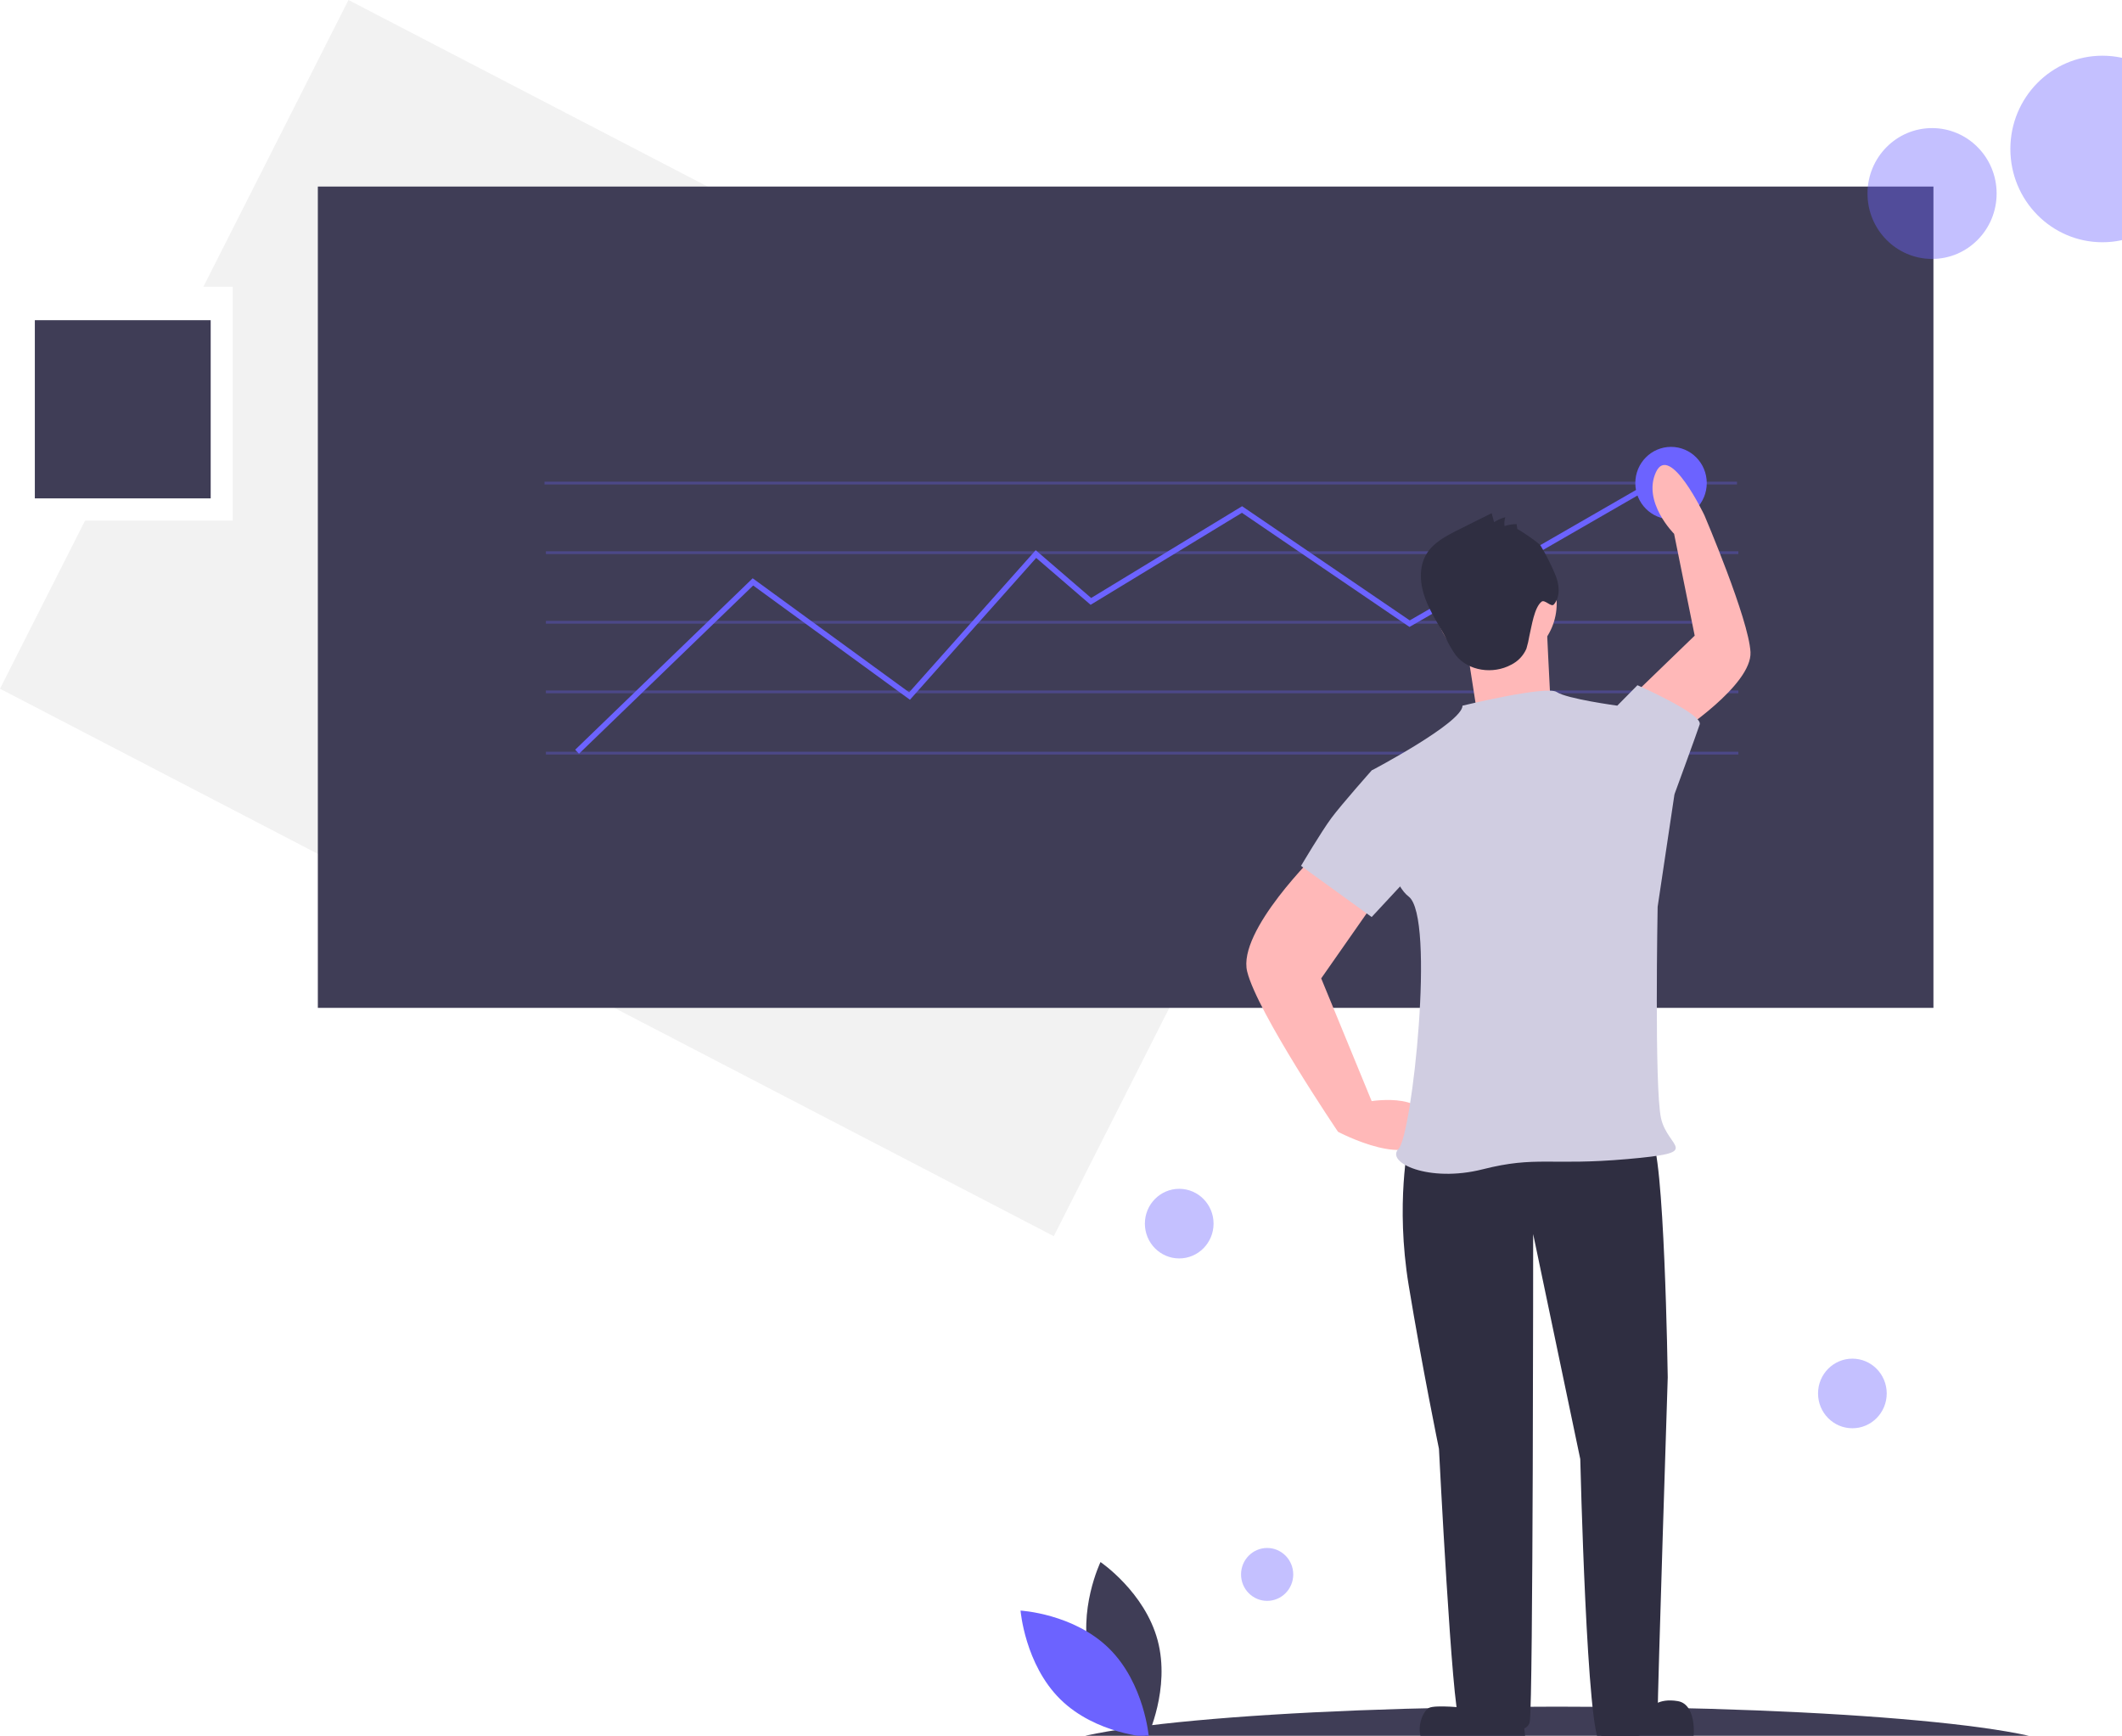 <svg width="615" height="503" viewBox="0 0 615 503" fill="none" xmlns="http://www.w3.org/2000/svg">
<path d="M100.998 0L58.943 83.107H67.433V150.877H24.648L0 199.584L305.41 358.228L406.409 158.644L100.998 0Z" fill="#F2F2F2"/>
<path d="M560.35 54.062H92.118V292.065H560.35V54.062Z" fill="#3F3D56"/>
<path opacity="0.3" d="M503.414 139.582H157.814V140.388H503.414V139.582Z" fill="#6C63FF"/>
<path opacity="0.3" d="M503.812 159.751H158.212V160.558H503.812V159.751Z" fill="#6C63FF"/>
<path opacity="0.3" d="M503.812 200.091H158.212V200.898H503.812V200.091Z" fill="#6C63FF"/>
<path opacity="0.3" d="M503.812 217.84H158.212V218.647H503.812V217.84Z" fill="#6C63FF"/>
<path opacity="0.3" d="M503.812 179.921H158.212V180.728H503.812V179.921Z" fill="#6C63FF"/>
<path d="M451.255 522C533.057 522 599.37 515.859 599.37 508.285C599.37 500.71 533.057 494.569 451.255 494.569C369.454 494.569 303.141 500.71 303.141 508.285C303.141 515.859 369.454 522 451.255 522Z" fill="#3F3D56"/>
<path d="M167.801 218.425L166.702 217.256L218.144 167.58L263.491 200.628L300.162 159.436L316.242 173.284L359.983 146.694L408.569 179.779L484.825 135.834L485.611 137.237L408.499 181.676L359.935 148.605L316.081 175.263L300.309 161.68L263.719 202.781L218.286 169.672L167.801 218.425Z" fill="#6C63FF"/>
<path d="M315.942 480.723C319.685 494.74 332.504 503.421 332.504 503.421C332.504 503.421 339.256 489.376 335.513 475.359C331.77 461.342 318.951 452.661 318.951 452.661C318.951 452.661 312.2 466.706 315.942 480.723Z" fill="#3F3D56"/>
<path d="M321.442 477.711C331.712 487.839 332.966 503.41 332.966 503.41C332.966 503.41 317.57 502.558 307.3 492.429C297.03 482.3 295.776 466.73 295.776 466.73C295.776 466.73 311.172 467.582 321.442 477.711Z" fill="#6C63FF"/>
<path opacity="0.4" d="M609.324 70.198C624.057 70.198 636 58.097 636 43.17C636 28.243 624.057 16.143 609.324 16.143C594.591 16.143 582.647 28.243 582.647 43.17C582.647 58.097 594.591 70.198 609.324 70.198Z" fill="#6C63FF"/>
<path opacity="0.4" d="M559.952 75.038C570.287 75.038 578.665 66.55 578.665 56.079C578.665 45.608 570.287 37.119 559.952 37.119C549.617 37.119 541.239 45.608 541.239 56.079C541.239 66.55 549.617 75.038 559.952 75.038Z" fill="#6C63FF"/>
<path opacity="0.4" d="M536.859 413.89C542.356 413.89 546.813 409.375 546.813 403.805C546.813 398.236 542.356 393.72 536.859 393.72C531.362 393.72 526.905 398.236 526.905 403.805C526.905 409.375 531.362 413.89 536.859 413.89Z" fill="#6C63FF"/>
<path opacity="0.4" d="M367.244 463.911C371.422 463.911 374.809 460.48 374.809 456.247C374.809 452.014 371.422 448.582 367.244 448.582C363.066 448.582 359.68 452.014 359.68 456.247C359.68 460.48 363.066 463.911 367.244 463.911Z" fill="#6C63FF"/>
<path opacity="0.4" d="M341.762 364.676C347.26 364.676 351.716 360.161 351.716 354.591C351.716 349.021 347.26 344.506 341.762 344.506C336.265 344.506 331.809 349.021 331.809 354.591C331.809 360.161 336.265 364.676 341.762 364.676Z" fill="#6C63FF"/>
<path d="M484.302 150.473C490.02 150.473 494.655 145.777 494.655 139.985C494.655 134.192 490.02 129.497 484.302 129.497C478.585 129.497 473.95 134.192 473.95 139.985C473.95 145.777 478.585 150.473 484.302 150.473Z" fill="#6C63FF"/>
<path d="M417.04 329.956L408.264 330.944C408.264 330.944 404.364 348.727 408.264 372.437C412.165 396.147 417.04 419.857 417.04 419.857C417.04 419.857 420.94 496.914 422.89 497.902C424.841 498.89 442.392 504.817 443.367 498.89C444.342 492.962 444.342 357.618 444.342 357.618L457.994 422.82C457.994 422.82 459.944 504.817 463.844 504.817C467.744 504.817 480.421 503.829 480.421 496.914C480.421 489.999 483.346 399.11 483.346 399.11C483.346 399.11 482.371 331.932 478.47 329.956C474.57 327.98 417.04 329.956 417.04 329.956Z" fill="#2F2E41"/>
<path d="M424.841 494.938C424.841 494.938 416.065 493.95 414.115 494.938C412.164 495.926 409.239 502.841 414.115 506.793C418.99 510.745 431.666 516.672 435.566 516.672C438.271 516.551 440.924 515.879 443.367 514.696L441.417 497.902L424.841 494.938Z" fill="#2F2E41"/>
<path d="M463.844 499.878L464.819 513.709C464.819 513.709 477.495 515.684 478.47 513.709C479.445 511.733 489.196 506.793 490.171 505.805C491.146 504.817 492.121 493.95 486.271 492.962C480.42 491.974 478.47 494.938 478.47 494.938L463.844 499.878Z" fill="#2F2E41"/>
<path d="M381.937 246.972C381.937 246.972 358.535 269.694 361.46 281.549C364.385 293.404 387.787 327.98 387.787 327.98C387.787 327.98 410.214 339.835 413.14 327.98C416.065 316.126 397.538 319.089 397.538 319.089L382.912 283.524L399.488 259.814L381.937 246.972Z" fill="#FFB8B8"/>
<path d="M486.504 212.403C486.504 212.403 507.822 198.513 507.329 188.971C506.835 179.429 493.984 149.342 493.984 149.342C493.984 149.342 483.93 128.164 479.933 136.819C475.936 145.474 485.186 154.687 485.186 154.687L491.156 184.201L474.931 199.884L486.504 212.403Z" fill="#FFB8B8"/>
<path d="M433.616 192.636C443.31 192.636 451.168 184.675 451.168 174.854C451.168 165.033 443.31 157.071 433.616 157.071C423.923 157.071 416.065 165.033 416.065 174.854C416.065 184.675 423.923 192.636 433.616 192.636Z" fill="#FFB8B8"/>
<path d="M424.841 185.721L427.766 204.491L449.218 200.54C449.218 200.54 448.243 181.769 448.243 179.793C448.243 177.817 424.841 185.721 424.841 185.721Z" fill="#FFB8B8"/>
<path d="M423.866 204.491C423.866 204.491 448.243 198.564 451.168 200.54C454.093 202.515 468.719 204.491 468.719 204.491L485.296 230.177L480.42 262.778C480.42 262.778 479.445 315.138 481.396 324.029C483.346 332.92 494.072 333.908 471.645 335.884C449.218 337.86 445.317 334.896 429.716 338.848C414.115 342.799 401.439 336.872 405.339 332.92C409.239 328.968 416.065 265.742 408.264 259.814C400.463 253.887 397.538 223.262 397.538 223.262C397.538 223.262 423.866 209.431 423.866 204.491Z" fill="#D0CDE1"/>
<path d="M465.794 207.455L468.719 204.491L474.57 198.564C474.57 198.564 493.584 206.961 492.609 209.925C491.634 212.888 485.296 230.177 485.296 230.177L476.52 233.141L465.794 207.455Z" fill="#D0CDE1"/>
<path d="M409.239 225.237L397.538 223.262C397.538 223.262 388.762 233.141 385.837 237.092C382.912 241.044 377.061 250.923 377.061 250.923L397.538 265.742L413.14 248.947L409.239 225.237Z" fill="#D0CDE1"/>
<path d="M439.742 153.31L439.562 151.886C438.369 151.879 437.183 152.067 436.049 152.445C435.933 151.586 436.007 150.711 436.266 149.885C435.114 150.185 434.017 150.668 433.015 151.317L432.306 148.717L422.558 153.585C419.059 155.332 415.37 157.252 413.369 160.645C411.139 164.428 411.527 169.289 413.052 173.416C414.576 177.542 417.109 181.194 419.14 185.091C419.911 186.766 420.837 188.364 421.906 189.862C425.586 194.509 432.748 195.448 437.936 192.643C439.91 191.679 441.483 190.039 442.377 188.012C442.755 186.755 443.052 185.474 443.265 184.177C443.906 181.521 444.651 176.04 446.78 174.36C447.717 173.62 449.574 176.071 450.351 175.161C452.346 172.821 451.927 169.214 450.688 166.388C449.499 163.55 448.109 160.804 446.529 158.169C445.859 157.11 439.72 153.139 439.742 153.31Z" fill="#2F2E41"/>
<path d="M61.062 92.788H10.098V144.422H61.062V92.788Z" fill="#3F3D56"/>
</svg>
